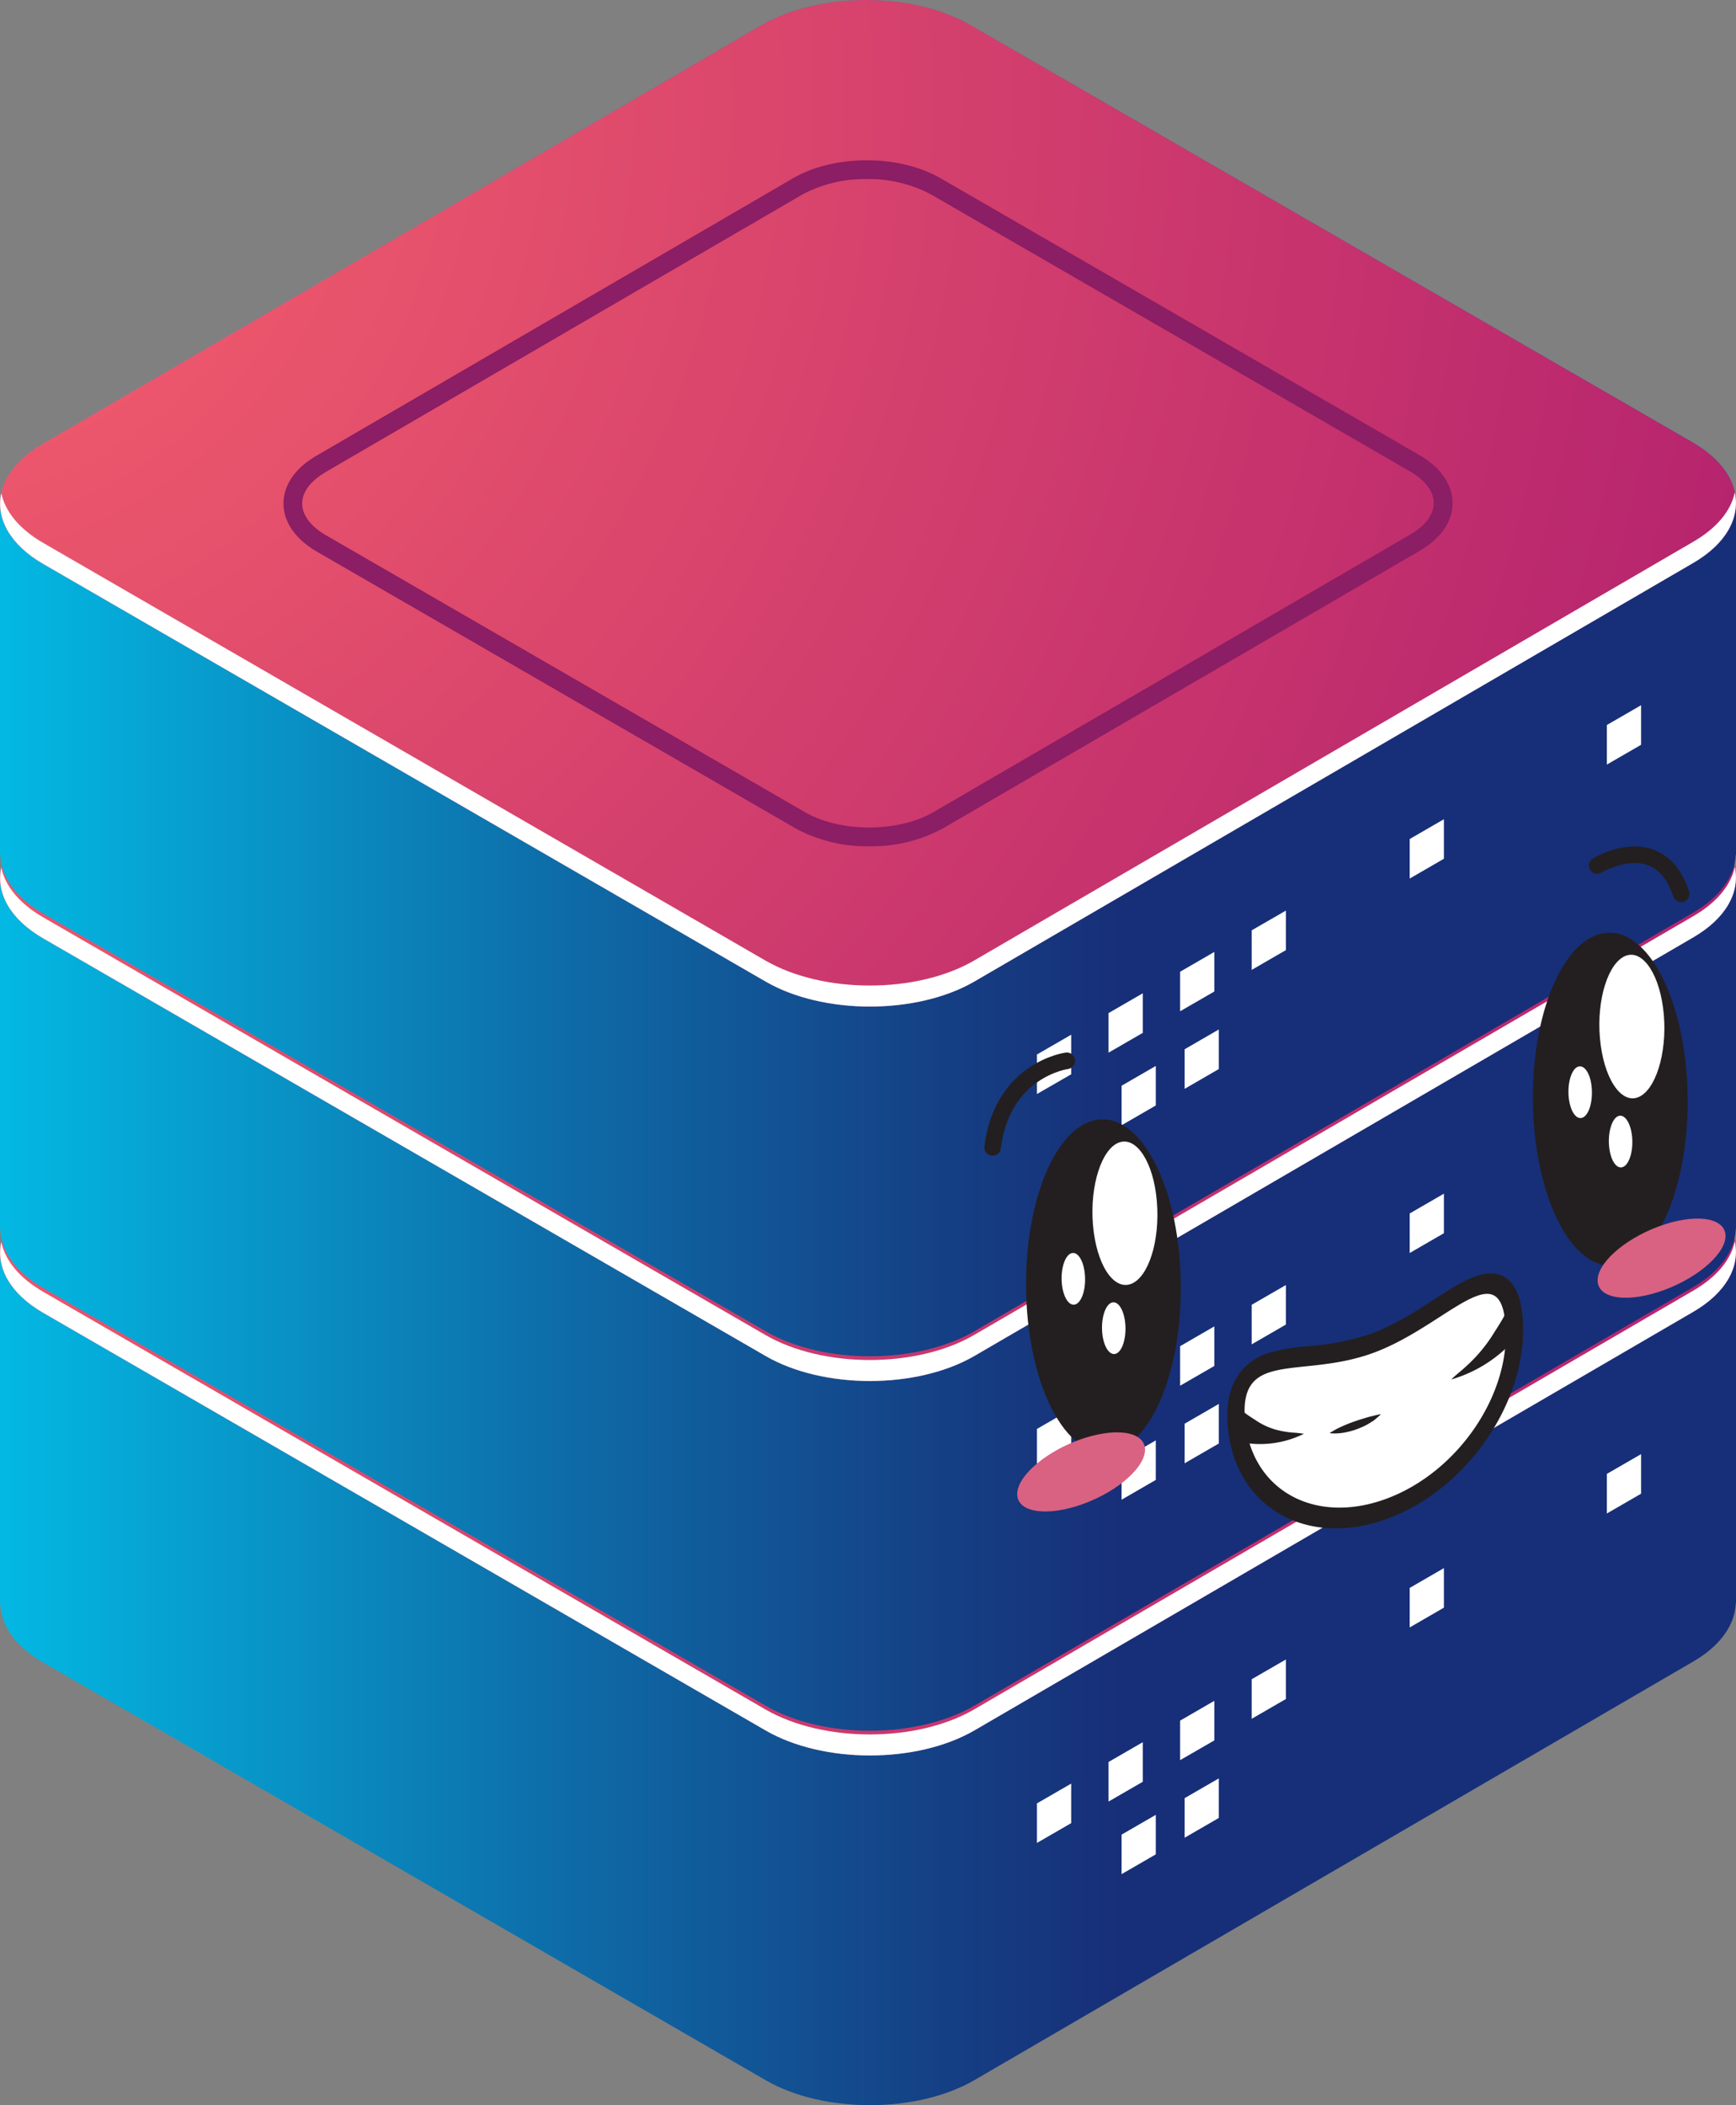 <svg xmlns="http://www.w3.org/2000/svg" xmlns:xlink="http://www.w3.org/1999/xlink" viewBox="0 0 408.17 494.71"><rect x="0" y="0" width="408.17" height="494.71" fill="#808080" stroke="none"/><defs><style>.cls-1{fill:url(#Áåçûìÿííûé_ãðàäèåíò_354);}.cls-2{fill:url(#Áåçûìÿííûé_ãðàäèåíò_346);}.cls-3{fill:url(#Áåçûìÿííûé_ãðàäèåíò_67);}.cls-4{fill:#8b1e64;}.cls-5{fill:#fff;}.cls-6{fill:url(#Áåçûìÿííûé_ãðàäèåíò_354-2);}.cls-7{fill:url(#Áåçûìÿííûé_ãðàäèåíò_346-2);}.cls-8{fill:url(#Áåçûìÿííûé_ãðàäèåíò_67-2);}.cls-9{fill:url(#Áåçûìÿííûé_ãðàäèåíò_354-3);}.cls-10{fill:url(#Áåçûìÿííûé_ãðàäèåíò_346-3);}.cls-11{fill:url(#Áåçûìÿííûé_ãðàäèåíò_67-3);}.cls-12{fill:#231f20;}.cls-13{fill:#d96282;}.cls-14{fill:none;stroke:#231f20;stroke-linecap:round;stroke-linejoin:round;stroke-width:3.9px;}</style><linearGradient id="Áåçûìÿííûé_ãðàäèåíò_354" x1="-24.54" y1="376.42" x2="263.29" y2="376.42" gradientUnits="userSpaceOnUse"><stop offset="0" stop-color="#01c8ef"/><stop offset="0.13" stop-color="#04b1dd"/><stop offset="0.55" stop-color="#0e6ba7"/><stop offset="0.85" stop-color="#154085"/><stop offset="1" stop-color="#172f78"/></linearGradient><radialGradient id="Áåçûìÿííûé_ãðàäèåíò_346" cx="1280.95" cy="207.28" r="145.66" gradientTransform="translate(-5728.26 -755.1) scale(4.41 4.42)" gradientUnits="userSpaceOnUse"><stop offset="0" stop-color="#01c8ef"/><stop offset="0.14" stop-color="#03bae4"/><stop offset="0.4" stop-color="#0895c8"/><stop offset="0.76" stop-color="#115a9a"/><stop offset="1" stop-color="#172f78"/></radialGradient><radialGradient id="Áåçûìÿííûé_ãðàäèåíò_67" cx="1293.8" cy="216.06" r="100.14" gradientTransform="translate(-5728.26 -755.1) scale(4.41 4.42)" gradientUnits="userSpaceOnUse"><stop offset="0" stop-color="#f9636b"/><stop offset="1" stop-color="#b6246e"/></radialGradient><linearGradient id="Áåçûìÿííûé_ãðàäèåíò_354-2" x1="-24.54" y1="288.42" x2="263.29" y2="288.42" xlink:href="#Áåçûìÿííûé_ãðàäèåíò_354"/><radialGradient id="Áåçûìÿííûé_ãðàäèåíò_346-2" cx="1280.95" cy="187.36" r="145.66" xlink:href="#Áåçûìÿííûé_ãðàäèåíò_346"/><radialGradient id="Áåçûìÿííûé_ãðàäèåíò_67-2" cx="1293.8" cy="196.13" r="100.14" xlink:href="#Áåçûìÿííûé_ãðàäèåíò_67"/><linearGradient id="Áåçûìÿííûé_ãðàäèåíò_354-3" x1="-24.54" y1="200.42" x2="263.29" y2="200.42" xlink:href="#Áåçûìÿííûé_ãðàäèåíò_354"/><radialGradient id="Áåçûìÿííûé_ãðàäèåíò_346-3" cx="1280.95" cy="167.43" r="145.66" xlink:href="#Áåçûìÿííûé_ãðàäèåíò_346"/><radialGradient id="Áåçûìÿííûé_ãðàäèåíò_67-3" cx="1293.8" cy="176.21" r="100.14" xlink:href="#Áåçûìÿííûé_ãðàäèåíò_67"/></defs><title>server</title><g id="Layer_2" data-name="Layer 2"><g id="Layer_1-2" data-name="Layer 1"><path class="cls-1" d="M408.17,376.33h0l0-81.53L305.2,308.55,228.12,264c-13.52-7.81-35.44-7.81-49,0l-12,7.64L0,294v83H.08c.19,5,3.5,9.91,10.06,13.7l169.91,98.19c13.52,7.81,35.44,7.81,49,0l169-98.37c6.54-3.78,9.85-8.7,10.06-13.66h.08Z"/><path class="cls-2" d="M398,280,228.12,181.86c-13.52-7.81-35.44-7.81-49,0l-169,98.37c-13.52,7.81-13.52,20.47,0,28.29L180.05,406.7c13.52,7.81,35.44,7.81,49,0l169-98.36C411.55,300.52,411.55,287.86,398,280Z"/><path class="cls-3" d="M398,280,228.12,181.86c-13.52-7.81-35.44-7.81-49,0l-169,98.37c-13.52,7.81-13.52,20.47,0,28.29L180.05,406.7c13.52,7.81,35.44,7.81,49,0l169-98.36C411.55,300.52,411.55,287.86,398,280Z"/><path class="cls-4" d="M204.38,374.89a35.22,35.22,0,0,1-17.32-4.21L74.48,305.63c-5-2.92-7.82-6.92-7.82-11.29s2.77-8.37,7.82-11.28l112-65.18c9.72-5.61,24.94-5.61,34.65,0l112.58,65.06c5,2.91,7.82,6.92,7.82,11.28s-2.78,8.37-7.82,11.28l-112,65.18A35.26,35.26,0,0,1,204.38,374.89Zm-.59-156.8a31,31,0,0,0-15.12,3.61l-112,65.18c-3.62,2.1-5.62,4.74-5.62,7.46s2,5.37,5.61,7.46l112.59,65.06c8.33,4.82,21.89,4.82,30.23,0l112-65.18c3.63-2.09,5.62-4.74,5.62-7.46s-2-5.37-5.61-7.46L218.91,221.7A31,31,0,0,0,203.79,218.09Z"/><path class="cls-5" d="M398,303.39,229,401.76c-13.52,7.81-35.44,7.81-49,0L10.14,303.58C4.47,300.3,1.21,296.17.3,291.9c-1.27,5.91,2,12.08,9.84,16.62L180.05,406.7c13.52,7.81,35.44,7.81,49,0l169-98.36c7.85-4.54,11.11-10.71,9.84-16.62C407,296,403.7,300.12,398,303.39Z"/><polygon class="cls-5" points="251.86 428.46 243.81 433.11 243.81 423.82 251.86 419.17 251.86 428.46"/><polygon class="cls-5" points="268.69 418.74 260.64 423.39 260.64 414.09 268.69 409.44 268.69 418.74"/><polygon class="cls-5" points="285.51 409.02 277.47 413.66 277.47 404.37 285.51 399.72 285.51 409.02"/><polygon class="cls-5" points="271.75 435.8 263.71 440.45 263.71 431.16 271.75 426.51 271.75 435.8"/><polygon class="cls-5" points="286.57 427.24 278.53 431.89 278.53 422.59 286.57 417.94 286.57 427.24"/><polygon class="cls-5" points="339.49 377.82 331.45 382.47 331.45 373.18 339.49 368.53 339.49 377.82"/><polygon class="cls-5" points="385.85 351.04 377.8 355.69 377.8 346.39 385.85 341.74 385.85 351.04"/><polygon class="cls-5" points="302.34 399.29 294.3 403.94 294.3 394.64 302.34 390 302.34 399.29"/><path class="cls-6" d="M408.17,288.33h0l0-81.53L305.2,220.55,228.12,176c-13.52-7.81-35.44-7.81-49,0l-12,7.64L0,206v83H.08c.19,5,3.5,9.91,10.06,13.7l169.91,98.19c13.52,7.81,35.44,7.81,49,0l169-98.37c6.54-3.78,9.85-8.7,10.06-13.66h.08Z"/><path class="cls-7" d="M398,192,228.12,93.86c-13.52-7.81-35.44-7.81-49,0l-169,98.37c-13.52,7.81-13.52,20.47,0,28.29L180.05,318.7c13.52,7.81,35.44,7.81,49,0l169-98.36C411.55,212.52,411.55,199.86,398,192Z"/><path class="cls-8" d="M398,192,228.12,93.86c-13.52-7.81-35.44-7.81-49,0l-169,98.37c-13.52,7.81-13.52,20.47,0,28.29L180.05,318.7c13.52,7.81,35.44,7.81,49,0l169-98.36C411.55,212.52,411.55,199.86,398,192Z"/><path class="cls-4" d="M204.38,286.89a35.22,35.22,0,0,1-17.32-4.21L74.48,217.63c-5-2.92-7.82-6.92-7.82-11.29s2.77-8.37,7.82-11.28l112-65.18c9.72-5.61,24.94-5.61,34.65,0l112.58,65.06c5,2.91,7.82,6.92,7.82,11.28s-2.78,8.37-7.82,11.28l-112,65.18A35.26,35.26,0,0,1,204.38,286.89Zm-.59-156.8a31,31,0,0,0-15.12,3.61l-112,65.18c-3.62,2.1-5.62,4.74-5.62,7.46s2,5.37,5.61,7.46l112.59,65.06c8.33,4.82,21.89,4.82,30.23,0l112-65.18c3.63-2.09,5.62-4.74,5.62-7.46s-2-5.37-5.61-7.46L218.91,133.7A31,31,0,0,0,203.79,130.09Z"/><path class="cls-5" d="M398,215.39,229,313.76c-13.52,7.81-35.44,7.81-49,0L10.14,215.58C4.47,212.3,1.21,208.17.3,203.9c-1.27,5.91,2,12.08,9.84,16.62L180.05,318.7c13.52,7.81,35.44,7.81,49,0l169-98.36c7.85-4.54,11.11-10.71,9.84-16.62C407,208,403.7,212.12,398,215.39Z"/><polygon class="cls-5" points="251.86 340.46 243.81 345.11 243.81 335.82 251.86 331.17 251.86 340.46"/><polygon class="cls-5" points="268.69 330.74 260.64 335.39 260.64 326.09 268.69 321.44 268.69 330.74"/><polygon class="cls-5" points="285.51 321.02 277.47 325.66 277.47 316.37 285.51 311.72 285.51 321.02"/><polygon class="cls-5" points="271.75 347.8 263.71 352.45 263.71 343.16 271.75 338.51 271.75 347.8"/><polygon class="cls-5" points="286.57 339.24 278.53 343.89 278.53 334.59 286.57 329.94 286.57 339.24"/><polygon class="cls-5" points="339.49 289.82 331.45 294.47 331.45 285.18 339.49 280.53 339.49 289.82"/><polygon class="cls-5" points="385.85 263.04 377.8 267.69 377.8 258.39 385.85 253.74 385.85 263.04"/><polygon class="cls-5" points="302.34 311.29 294.3 315.94 294.3 306.64 302.34 302 302.34 311.29"/><path class="cls-9" d="M408.17,200.33h0l0-81.53L305.2,132.55,228.12,88c-13.52-7.81-35.44-7.81-49,0l-12,7.64L0,118v83H.08c.19,5,3.5,9.91,10.06,13.7l169.91,98.19c13.52,7.81,35.44,7.81,49,0l169-98.37c6.54-3.78,9.85-8.7,10.06-13.66h.08Z"/><path class="cls-10" d="M398,104,228.12,5.86c-13.52-7.81-35.44-7.81-49,0l-169,98.37c-13.52,7.81-13.52,20.47,0,28.29L180.05,230.7c13.52,7.81,35.44,7.81,49,0l169-98.36C411.55,124.52,411.55,111.86,398,104Z"/><path class="cls-11" d="M398,104,228.12,5.86c-13.52-7.81-35.44-7.81-49,0l-169,98.37c-13.52,7.81-13.52,20.47,0,28.29L180.05,230.7c13.52,7.81,35.44,7.81,49,0l169-98.36C411.55,124.52,411.55,111.86,398,104Z"/><path class="cls-4" d="M204.38,198.89a35.22,35.22,0,0,1-17.32-4.21L74.48,129.63c-5-2.92-7.82-6.92-7.82-11.29s2.77-8.37,7.82-11.28l112-65.18c9.72-5.61,24.94-5.61,34.65,0l112.58,65.06c5,2.91,7.82,6.92,7.82,11.28s-2.78,8.37-7.82,11.28l-112,65.18A35.26,35.26,0,0,1,204.38,198.89Zm-.59-156.8a31,31,0,0,0-15.12,3.61l-112,65.18c-3.62,2.1-5.62,4.74-5.62,7.46s2,5.37,5.61,7.46l112.59,65.06c8.33,4.82,21.89,4.82,30.23,0l112-65.18c3.63-2.09,5.62-4.74,5.62-7.46s-2-5.37-5.61-7.46L218.91,45.7A31,31,0,0,0,203.79,42.09Z"/><path class="cls-5" d="M398,127.39,229,225.76c-13.52,7.81-35.44,7.81-49,0L10.14,127.58C4.47,124.3,1.21,120.17.3,115.9c-1.27,5.91,2,12.08,9.84,16.62L180.05,230.7c13.52,7.81,35.44,7.81,49,0l169-98.36c7.85-4.54,11.11-10.71,9.84-16.62C407,120,403.7,124.12,398,127.39Z"/><polygon class="cls-5" points="251.86 252.47 243.81 257.11 243.81 247.82 251.86 243.17 251.86 252.47"/><polygon class="cls-5" points="268.69 242.74 260.64 247.39 260.64 238.09 268.69 233.44 268.69 242.74"/><polygon class="cls-5" points="285.51 233.02 277.47 237.66 277.47 228.37 285.51 223.72 285.51 233.02"/><polygon class="cls-5" points="271.75 259.8 263.71 264.45 263.71 255.16 271.75 250.51 271.75 259.8"/><polygon class="cls-5" points="286.57 251.24 278.53 255.89 278.53 246.59 286.57 241.94 286.57 251.24"/><polygon class="cls-5" points="339.49 201.82 331.45 206.47 331.45 197.18 339.49 192.53 339.49 201.82"/><polygon class="cls-5" points="385.85 175.04 377.8 179.69 377.8 170.39 385.85 165.74 385.85 175.04"/><polygon class="cls-5" points="302.34 223.29 294.3 227.94 294.3 218.64 302.34 214 302.34 223.29"/><ellipse class="cls-12" cx="259.42" cy="302.24" rx="18.2" ry="39.16" transform="translate(-2.03 1.75) rotate(-0.39)"/><path class="cls-5" d="M272,282.36c.78,9.18-1.95,17.86-6.1,19.39s-8.14-4.68-8.92-13.86S259,270,263.11,268.5,271.25,273.18,272,282.36Z"/><path class="cls-5" d="M255.08,299.54c.29,3.32-.7,6.46-2.2,7s-2.95-1.69-3.23-5,.71-6.46,2.21-7S254.8,296.22,255.08,299.54Z"/><path class="cls-5" d="M264.58,311.14c.28,3.32-.7,6.46-2.2,7s-2.95-1.69-3.23-5,.71-6.47,2.21-7S264.3,307.81,264.58,311.14Z"/><ellipse class="cls-12" cx="378.59" cy="258.38" rx="18.2" ry="39.16" transform="translate(-1.73 2.56) rotate(-0.39)"/><path class="cls-5" d="M391.2,238.5c.78,9.18-2,17.86-6.1,19.39S377,253.21,376.18,244s2-17.86,6.1-19.39S390.42,229.32,391.2,238.5Z"/><path class="cls-5" d="M374.25,255.68c.28,3.32-.7,6.46-2.21,7s-2.94-1.69-3.22-5,.71-6.47,2.21-7S374,252.36,374.25,255.68Z"/><path class="cls-5" d="M383.75,267.28c.28,3.32-.7,6.46-2.21,7s-2.94-1.69-3.22-5,.71-6.47,2.21-7S383.47,264,383.75,267.28Z"/><path class="cls-13" d="M269.21,340.39c.35,4.12-6.09,9.94-14.38,13s-15.31,2.19-15.65-1.94,6.09-9.94,14.38-13S268.86,336.26,269.21,340.39Z"/><path class="cls-13" d="M405.69,290.16c.35,4.12-6.1,9.94-14.39,13s-15.3,2.19-15.65-1.94,6.09-9.94,14.38-13S405.34,286,405.69,290.16Z"/><path class="cls-14" d="M250.83,249.3s-15.14,2-17.45,20.35"/><path class="cls-14" d="M375.54,203.4s14.56-8.89,19.74,6.66"/><path class="cls-5" d="M326.06,354.55c-18,6.62-33.86-2.44-35.37-20.21-.62-7.39,1.72-12,7.16-14a40.38,40.38,0,0,1,9.4-1.67,62,62,0,0,0,15.51-3.08c5.53-2,10.61-5.3,15.08-8.18,3.49-2.24,6.5-4.18,9.12-5.14,5.44-2,8.39.62,9,8C357.48,328.08,344.06,347.93,326.06,354.55Z"/><path class="cls-12" d="M347.15,304.6c3.81-1.4,6.23-.24,6.8,6.46,1.4,16.53-11.17,35-28.08,41.2s-31.75-2.13-33.15-18.66c-.57-6.7,1.52-9.53,5.32-10.93,5.59-2.05,14.87-1.05,24.92-4.75s18.61-11.27,24.19-13.32m-.39-4.58h0c-2.84,1-5.95,3.05-9.56,5.36-4.37,2.82-9.33,6-14.63,8a60.4,60.4,0,0,1-15.05,3,41.58,41.58,0,0,0-9.86,1.78c-3.78,1.39-10,5.45-9,17,1.61,19,18.47,28.78,37.58,21.75S359.6,328.6,358,309.57c-1-11.55-7.45-10.94-11.23-9.55Z"/><path class="cls-12" d="M291.83,331.06c-.06.61,2.89,2.36,3.31,2.65A16.33,16.33,0,0,0,300,336a22.49,22.49,0,0,0,3.95.68,23.37,23.37,0,0,1,2.62.28,23.22,23.22,0,0,1-14.65,2C291.06,338.79,291.83,331.06,291.83,331.06Z"/><path class="cls-12" d="M354.1,308.14c.15.54-2.33,4.28-2.68,4.85a36.35,36.35,0,0,1-4.18,5.61,41.84,41.84,0,0,1-3.6,3.46c-.78.67-1.73,1.43-2.41,2.13a31.82,31.82,0,0,0,14.09-8.55C356.09,314.85,354.1,308.15,354.1,308.14Z"/><path class="cls-12" d="M312.64,336.78s.19-.13.53-.33.79-.46,1.36-.75,1.22-.58,1.91-.87,1.44-.58,2.19-.83c.38-.11.74-.26,1.11-.37s.73-.23,1.08-.33c.69-.22,1.35-.4,1.92-.52l.77-.2.62-.14c.34-.07.55-.09.55-.09s-.17.18-.47.46c-.14.13-.33.3-.55.48s-.46.4-.73.59c-.55.37-1.21.77-1.92,1.15a23.46,23.46,0,0,1-2.24.94,17.87,17.87,0,0,1-2.26.62,13.17,13.17,0,0,1-2,.27,8.71,8.71,0,0,1-1.38,0A3,3,0,0,1,312.64,336.78Z"/></g></g></svg>